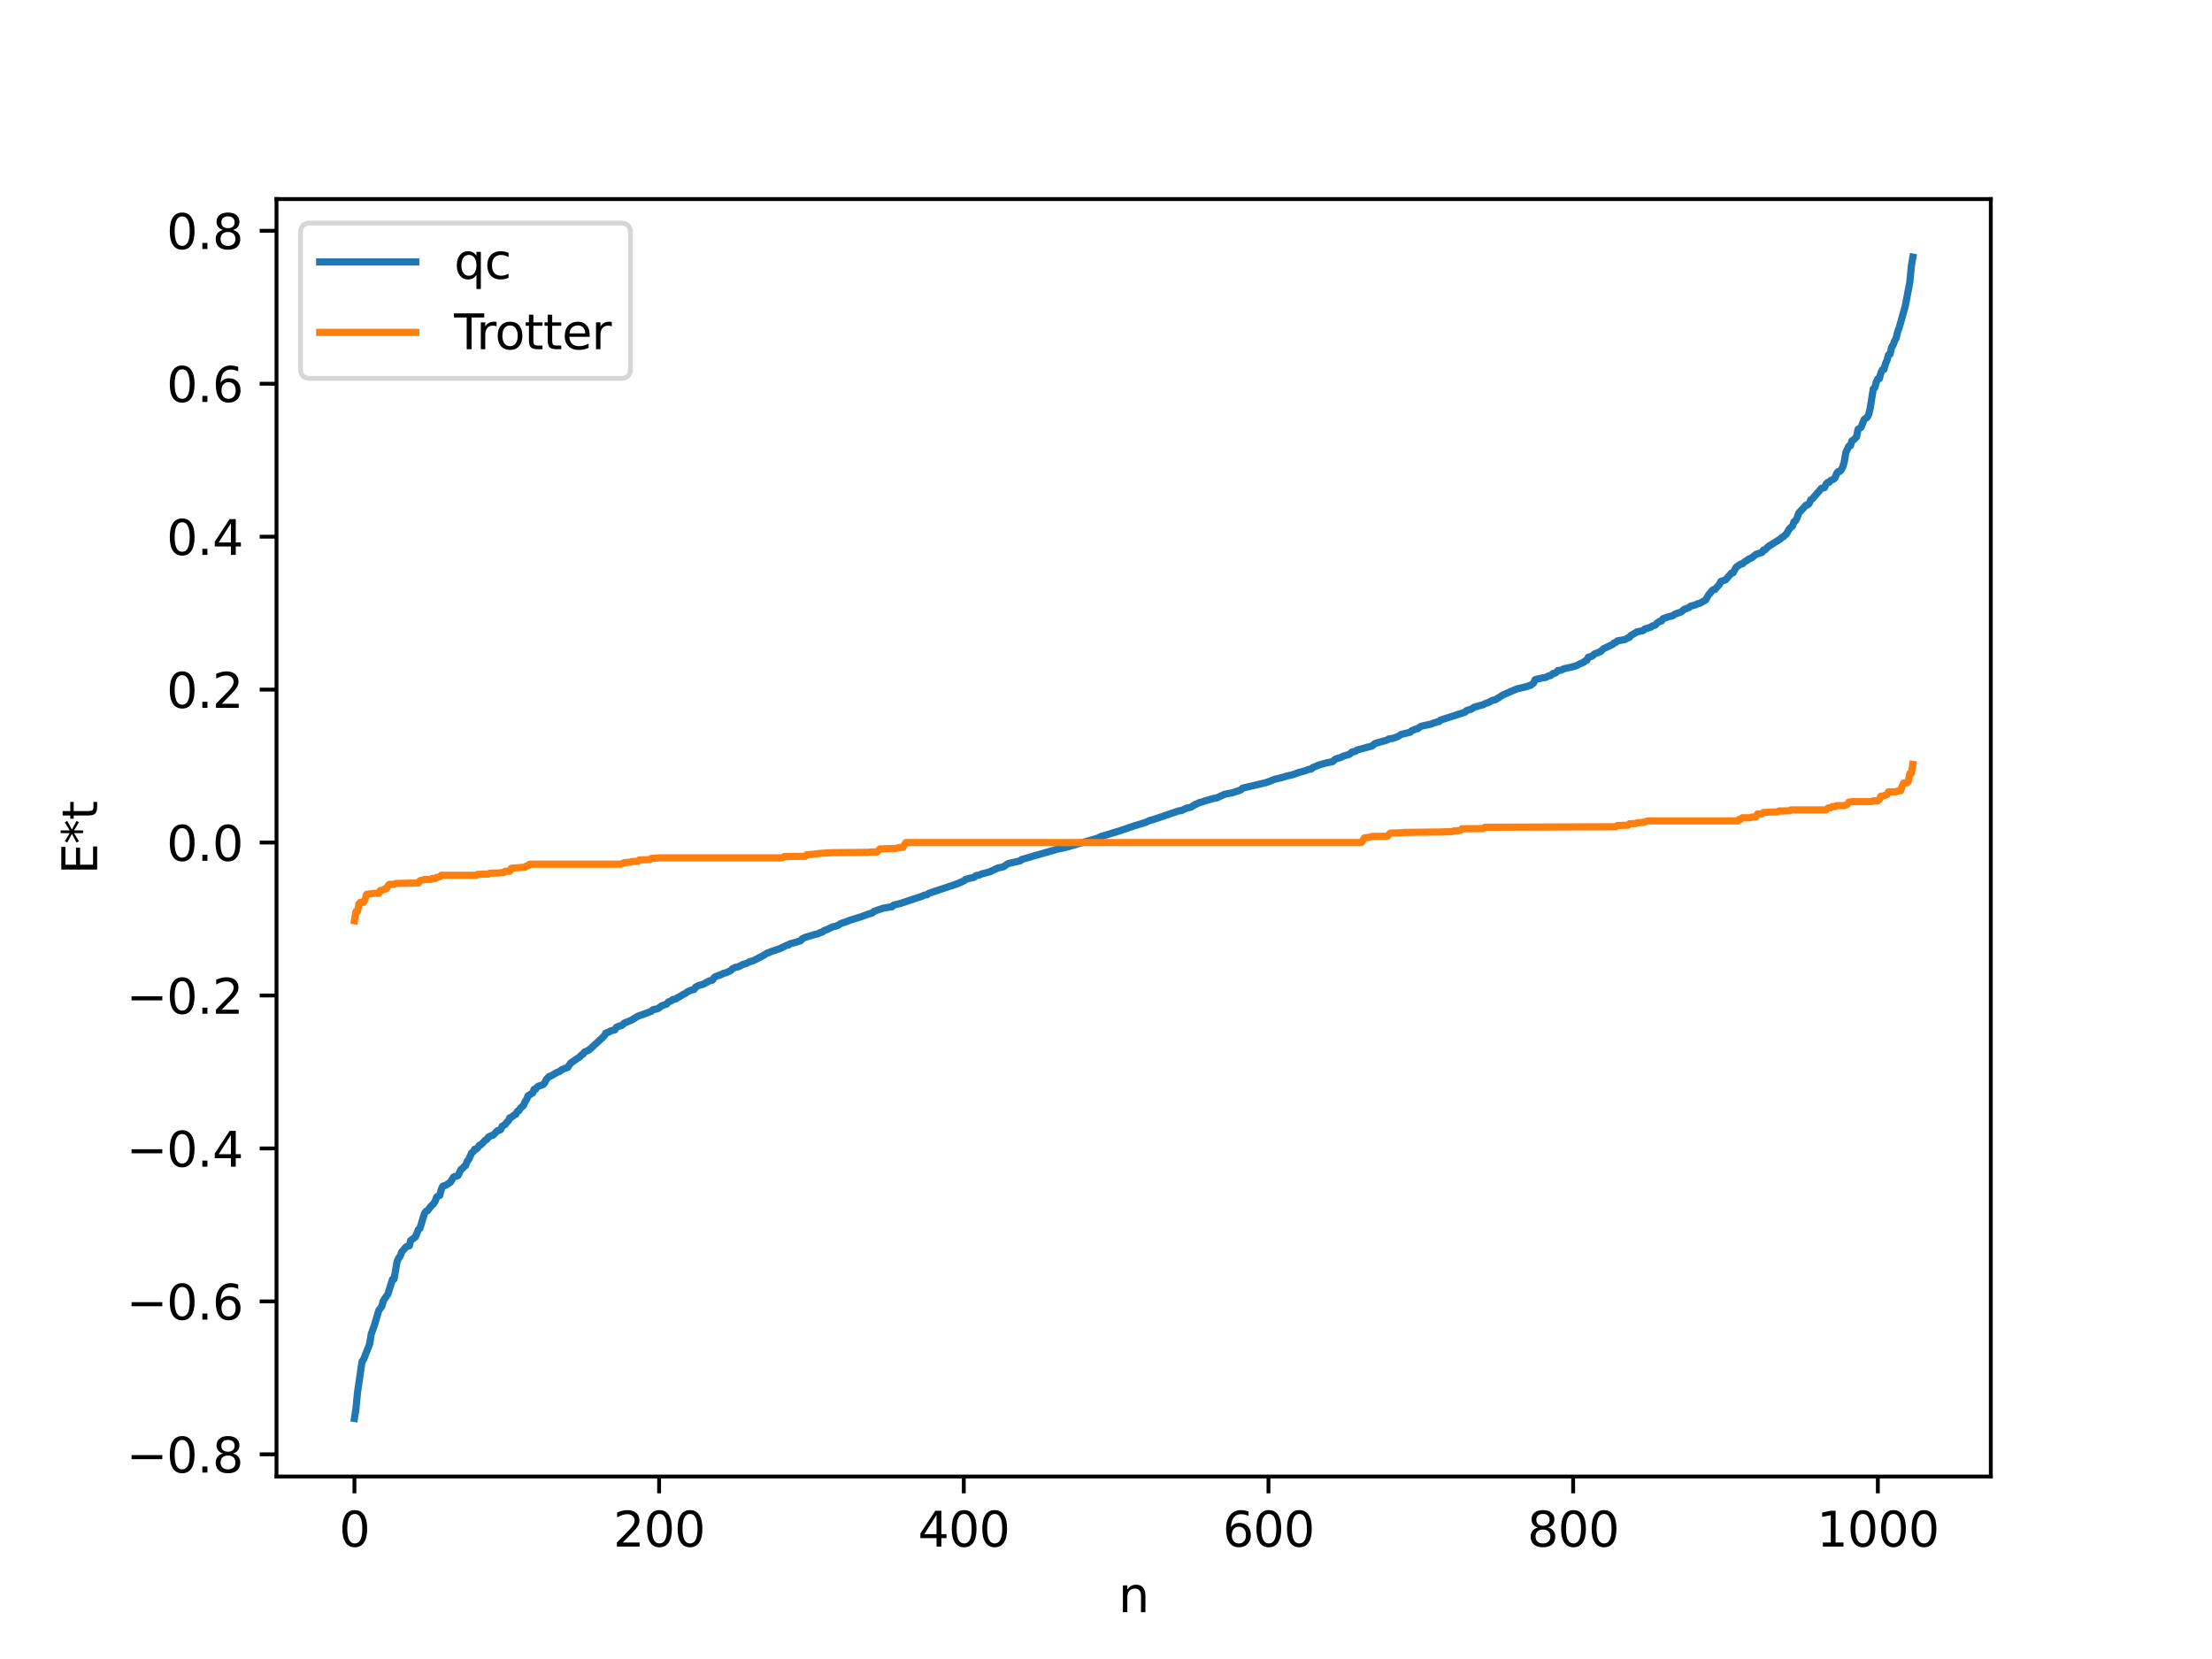 <?xml version="1.0" encoding="utf-8" standalone="no"?>
<!DOCTYPE svg PUBLIC "-//W3C//DTD SVG 1.1//EN"
  "http://www.w3.org/Graphics/SVG/1.1/DTD/svg11.dtd">
<svg xmlns:xlink="http://www.w3.org/1999/xlink" width="460.8pt" height="345.6pt" viewBox="0 0 460.8 345.6" xmlns="http://www.w3.org/2000/svg" version="1.1">
 <defs>
  <style type="text/css">*{stroke-linejoin: round; stroke-linecap: butt}</style>
 </defs>
 <g id="figure_1">
  <g id="patch_1">
   <path d="M 0 345.6 
L 460.8 345.6 
L 460.8 0 
L 0 0 
z
" style="fill: #ffffff"/>
  </g>
  <g id="axes_1">
   <g id="patch_2">
    <path d="M 57.6 307.584 
L 414.72 307.584 
L 414.72 41.472 
L 57.6 41.472 
z
" style="fill: #ffffff"/>
   </g>
   <g id="matplotlib.axis_1">
    <g id="xtick_1">
     <g id="line2d_1">
      <defs>
       <path id="m9643306dbc" d="M 0 0 
L 0 3.5 
" style="stroke: #000000; stroke-width: 0.8"/>
      </defs>
      <g>
       <use xlink:href="#m9643306dbc" x="73.833" y="307.584" style="stroke: #000000; stroke-width: 0.8"/>
      </g>
     </g>
     <g id="text_1">
      <!-- 0 -->
      <g transform="translate(70.651 322.182) scale(0.1 -0.1)">
       <defs>
        <path id="DejaVuSans-30" d="M 2034 4250 
Q 1547 4250 1301 3770 
Q 1056 3291 1056 2328 
Q 1056 1369 1301 889 
Q 1547 409 2034 409 
Q 2525 409 2770 889 
Q 3016 1369 3016 2328 
Q 3016 3291 2770 3770 
Q 2525 4250 2034 4250 
z
M 2034 4750 
Q 2819 4750 3233 4129 
Q 3647 3509 3647 2328 
Q 3647 1150 3233 529 
Q 2819 -91 2034 -91 
Q 1250 -91 836 529 
Q 422 1150 422 2328 
Q 422 3509 836 4129 
Q 1250 4750 2034 4750 
z
" transform="scale(0.016)"/>
       </defs>
       <use xlink:href="#DejaVuSans-30"/>
      </g>
     </g>
    </g>
    <g id="xtick_2">
     <g id="line2d_2">
      <g>
       <use xlink:href="#m9643306dbc" x="137.304" y="307.584" style="stroke: #000000; stroke-width: 0.8"/>
      </g>
     </g>
     <g id="text_2">
      <!-- 200 -->
      <g transform="translate(127.76 322.182) scale(0.1 -0.1)">
       <defs>
        <path id="DejaVuSans-32" d="M 1228 531 
L 3431 531 
L 3431 0 
L 469 0 
L 469 531 
Q 828 903 1448 1529 
Q 2069 2156 2228 2338 
Q 2531 2678 2651 2914 
Q 2772 3150 2772 3378 
Q 2772 3750 2511 3984 
Q 2250 4219 1831 4219 
Q 1534 4219 1204 4116 
Q 875 4013 500 3803 
L 500 4441 
Q 881 4594 1212 4672 
Q 1544 4750 1819 4750 
Q 2544 4750 2975 4387 
Q 3406 4025 3406 3419 
Q 3406 3131 3298 2873 
Q 3191 2616 2906 2266 
Q 2828 2175 2409 1742 
Q 1991 1309 1228 531 
z
" transform="scale(0.016)"/>
       </defs>
       <use xlink:href="#DejaVuSans-32"/>
       <use xlink:href="#DejaVuSans-30" x="63.623"/>
       <use xlink:href="#DejaVuSans-30" x="127.246"/>
      </g>
     </g>
    </g>
    <g id="xtick_3">
     <g id="line2d_3">
      <g>
       <use xlink:href="#m9643306dbc" x="200.775" y="307.584" style="stroke: #000000; stroke-width: 0.8"/>
      </g>
     </g>
     <g id="text_3">
      <!-- 400 -->
      <g transform="translate(191.231 322.182) scale(0.1 -0.1)">
       <defs>
        <path id="DejaVuSans-34" d="M 2419 4116 
L 825 1625 
L 2419 1625 
L 2419 4116 
z
M 2253 4666 
L 3047 4666 
L 3047 1625 
L 3713 1625 
L 3713 1100 
L 3047 1100 
L 3047 0 
L 2419 0 
L 2419 1100 
L 313 1100 
L 313 1709 
L 2253 4666 
z
" transform="scale(0.016)"/>
       </defs>
       <use xlink:href="#DejaVuSans-34"/>
       <use xlink:href="#DejaVuSans-30" x="63.623"/>
       <use xlink:href="#DejaVuSans-30" x="127.246"/>
      </g>
     </g>
    </g>
    <g id="xtick_4">
     <g id="line2d_4">
      <g>
       <use xlink:href="#m9643306dbc" x="264.246" y="307.584" style="stroke: #000000; stroke-width: 0.8"/>
      </g>
     </g>
     <g id="text_4">
      <!-- 600 -->
      <g transform="translate(254.702 322.182) scale(0.1 -0.1)">
       <defs>
        <path id="DejaVuSans-36" d="M 2113 2584 
Q 1688 2584 1439 2293 
Q 1191 2003 1191 1497 
Q 1191 994 1439 701 
Q 1688 409 2113 409 
Q 2538 409 2786 701 
Q 3034 994 3034 1497 
Q 3034 2003 2786 2293 
Q 2538 2584 2113 2584 
z
M 3366 4563 
L 3366 3988 
Q 3128 4100 2886 4159 
Q 2644 4219 2406 4219 
Q 1781 4219 1451 3797 
Q 1122 3375 1075 2522 
Q 1259 2794 1537 2939 
Q 1816 3084 2150 3084 
Q 2853 3084 3261 2657 
Q 3669 2231 3669 1497 
Q 3669 778 3244 343 
Q 2819 -91 2113 -91 
Q 1303 -91 875 529 
Q 447 1150 447 2328 
Q 447 3434 972 4092 
Q 1497 4750 2381 4750 
Q 2619 4750 2861 4703 
Q 3103 4656 3366 4563 
z
" transform="scale(0.016)"/>
       </defs>
       <use xlink:href="#DejaVuSans-36"/>
       <use xlink:href="#DejaVuSans-30" x="63.623"/>
       <use xlink:href="#DejaVuSans-30" x="127.246"/>
      </g>
     </g>
    </g>
    <g id="xtick_5">
     <g id="line2d_5">
      <g>
       <use xlink:href="#m9643306dbc" x="327.717" y="307.584" style="stroke: #000000; stroke-width: 0.8"/>
      </g>
     </g>
     <g id="text_5">
      <!-- 800 -->
      <g transform="translate(318.173 322.182) scale(0.1 -0.1)">
       <defs>
        <path id="DejaVuSans-38" d="M 2034 2216 
Q 1584 2216 1326 1975 
Q 1069 1734 1069 1313 
Q 1069 891 1326 650 
Q 1584 409 2034 409 
Q 2484 409 2743 651 
Q 3003 894 3003 1313 
Q 3003 1734 2745 1975 
Q 2488 2216 2034 2216 
z
M 1403 2484 
Q 997 2584 770 2862 
Q 544 3141 544 3541 
Q 544 4100 942 4425 
Q 1341 4750 2034 4750 
Q 2731 4750 3128 4425 
Q 3525 4100 3525 3541 
Q 3525 3141 3298 2862 
Q 3072 2584 2669 2484 
Q 3125 2378 3379 2068 
Q 3634 1759 3634 1313 
Q 3634 634 3220 271 
Q 2806 -91 2034 -91 
Q 1263 -91 848 271 
Q 434 634 434 1313 
Q 434 1759 690 2068 
Q 947 2378 1403 2484 
z
M 1172 3481 
Q 1172 3119 1398 2916 
Q 1625 2713 2034 2713 
Q 2441 2713 2670 2916 
Q 2900 3119 2900 3481 
Q 2900 3844 2670 4047 
Q 2441 4250 2034 4250 
Q 1625 4250 1398 4047 
Q 1172 3844 1172 3481 
z
" transform="scale(0.016)"/>
       </defs>
       <use xlink:href="#DejaVuSans-38"/>
       <use xlink:href="#DejaVuSans-30" x="63.623"/>
       <use xlink:href="#DejaVuSans-30" x="127.246"/>
      </g>
     </g>
    </g>
    <g id="xtick_6">
     <g id="line2d_6">
      <g>
       <use xlink:href="#m9643306dbc" x="391.188" y="307.584" style="stroke: #000000; stroke-width: 0.8"/>
      </g>
     </g>
     <g id="text_6">
      <!-- 1000 -->
      <g transform="translate(378.463 322.182) scale(0.1 -0.1)">
       <defs>
        <path id="DejaVuSans-31" d="M 794 531 
L 1825 531 
L 1825 4091 
L 703 3866 
L 703 4441 
L 1819 4666 
L 2450 4666 
L 2450 531 
L 3481 531 
L 3481 0 
L 794 0 
L 794 531 
z
" transform="scale(0.016)"/>
       </defs>
       <use xlink:href="#DejaVuSans-31"/>
       <use xlink:href="#DejaVuSans-30" x="63.623"/>
       <use xlink:href="#DejaVuSans-30" x="127.246"/>
       <use xlink:href="#DejaVuSans-30" x="190.869"/>
      </g>
     </g>
    </g>
    <g id="text_7">
     <!-- n -->
     <g transform="translate(232.991 335.861) scale(0.1 -0.1)">
      <defs>
       <path id="DejaVuSans-6e" d="M 3513 2113 
L 3513 0 
L 2938 0 
L 2938 2094 
Q 2938 2591 2744 2837 
Q 2550 3084 2163 3084 
Q 1697 3084 1428 2787 
Q 1159 2491 1159 1978 
L 1159 0 
L 581 0 
L 581 3500 
L 1159 3500 
L 1159 2956 
Q 1366 3272 1645 3428 
Q 1925 3584 2291 3584 
Q 2894 3584 3203 3211 
Q 3513 2838 3513 2113 
z
" transform="scale(0.016)"/>
      </defs>
      <use xlink:href="#DejaVuSans-6e"/>
     </g>
    </g>
   </g>
   <g id="matplotlib.axis_2">
    <g id="ytick_1">
     <g id="line2d_7">
      <defs>
       <path id="m6e33a99a95" d="M 0 0 
L -3.5 0 
" style="stroke: #000000; stroke-width: 0.8"/>
      </defs>
      <g>
       <use xlink:href="#m6e33a99a95" x="57.6" y="302.961" style="stroke: #000000; stroke-width: 0.8"/>
      </g>
     </g>
     <g id="text_8">
      <!-- −0.8 -->
      <g transform="translate(26.317 306.76) scale(0.1 -0.1)">
       <defs>
        <path id="DejaVuSans-2212" d="M 678 2272 
L 4684 2272 
L 4684 1741 
L 678 1741 
L 678 2272 
z
" transform="scale(0.016)"/>
        <path id="DejaVuSans-2e" d="M 684 794 
L 1344 794 
L 1344 0 
L 684 0 
L 684 794 
z
" transform="scale(0.016)"/>
       </defs>
       <use xlink:href="#DejaVuSans-2212"/>
       <use xlink:href="#DejaVuSans-30" x="83.789"/>
       <use xlink:href="#DejaVuSans-2e" x="147.412"/>
       <use xlink:href="#DejaVuSans-38" x="179.199"/>
      </g>
     </g>
    </g>
    <g id="ytick_2">
     <g id="line2d_8">
      <g>
       <use xlink:href="#m6e33a99a95" x="57.6" y="271.1" style="stroke: #000000; stroke-width: 0.8"/>
      </g>
     </g>
     <g id="text_9">
      <!-- −0.6 -->
      <g transform="translate(26.317 274.9) scale(0.1 -0.1)">
       <use xlink:href="#DejaVuSans-2212"/>
       <use xlink:href="#DejaVuSans-30" x="83.789"/>
       <use xlink:href="#DejaVuSans-2e" x="147.412"/>
       <use xlink:href="#DejaVuSans-36" x="179.199"/>
      </g>
     </g>
    </g>
    <g id="ytick_3">
     <g id="line2d_9">
      <g>
       <use xlink:href="#m6e33a99a95" x="57.6" y="239.24" style="stroke: #000000; stroke-width: 0.8"/>
      </g>
     </g>
     <g id="text_10">
      <!-- −0.4 -->
      <g transform="translate(26.317 243.039) scale(0.1 -0.1)">
       <use xlink:href="#DejaVuSans-2212"/>
       <use xlink:href="#DejaVuSans-30" x="83.789"/>
       <use xlink:href="#DejaVuSans-2e" x="147.412"/>
       <use xlink:href="#DejaVuSans-34" x="179.199"/>
      </g>
     </g>
    </g>
    <g id="ytick_4">
     <g id="line2d_10">
      <g>
       <use xlink:href="#m6e33a99a95" x="57.6" y="207.38" style="stroke: #000000; stroke-width: 0.8"/>
      </g>
     </g>
     <g id="text_11">
      <!-- −0.2 -->
      <g transform="translate(26.317 211.179) scale(0.1 -0.1)">
       <use xlink:href="#DejaVuSans-2212"/>
       <use xlink:href="#DejaVuSans-30" x="83.789"/>
       <use xlink:href="#DejaVuSans-2e" x="147.412"/>
       <use xlink:href="#DejaVuSans-32" x="179.199"/>
      </g>
     </g>
    </g>
    <g id="ytick_5">
     <g id="line2d_11">
      <g>
       <use xlink:href="#m6e33a99a95" x="57.6" y="175.519" style="stroke: #000000; stroke-width: 0.8"/>
      </g>
     </g>
     <g id="text_12">
      <!-- 0.0 -->
      <g transform="translate(34.697 179.318) scale(0.1 -0.1)">
       <use xlink:href="#DejaVuSans-30"/>
       <use xlink:href="#DejaVuSans-2e" x="63.623"/>
       <use xlink:href="#DejaVuSans-30" x="95.41"/>
      </g>
     </g>
    </g>
    <g id="ytick_6">
     <g id="line2d_12">
      <g>
       <use xlink:href="#m6e33a99a95" x="57.6" y="143.659" style="stroke: #000000; stroke-width: 0.8"/>
      </g>
     </g>
     <g id="text_13">
      <!-- 0.2 -->
      <g transform="translate(34.697 147.458) scale(0.1 -0.1)">
       <use xlink:href="#DejaVuSans-30"/>
       <use xlink:href="#DejaVuSans-2e" x="63.623"/>
       <use xlink:href="#DejaVuSans-32" x="95.41"/>
      </g>
     </g>
    </g>
    <g id="ytick_7">
     <g id="line2d_13">
      <g>
       <use xlink:href="#m6e33a99a95" x="57.6" y="111.798" style="stroke: #000000; stroke-width: 0.8"/>
      </g>
     </g>
     <g id="text_14">
      <!-- 0.4 -->
      <g transform="translate(34.697 115.597) scale(0.1 -0.1)">
       <use xlink:href="#DejaVuSans-30"/>
       <use xlink:href="#DejaVuSans-2e" x="63.623"/>
       <use xlink:href="#DejaVuSans-34" x="95.41"/>
      </g>
     </g>
    </g>
    <g id="ytick_8">
     <g id="line2d_14">
      <g>
       <use xlink:href="#m6e33a99a95" x="57.6" y="79.938" style="stroke: #000000; stroke-width: 0.8"/>
      </g>
     </g>
     <g id="text_15">
      <!-- 0.6 -->
      <g transform="translate(34.697 83.737) scale(0.1 -0.1)">
       <use xlink:href="#DejaVuSans-30"/>
       <use xlink:href="#DejaVuSans-2e" x="63.623"/>
       <use xlink:href="#DejaVuSans-36" x="95.41"/>
      </g>
     </g>
    </g>
    <g id="ytick_9">
     <g id="line2d_15">
      <g>
       <use xlink:href="#m6e33a99a95" x="57.6" y="48.077" style="stroke: #000000; stroke-width: 0.8"/>
      </g>
     </g>
     <g id="text_16">
      <!-- 0.8 -->
      <g transform="translate(34.697 51.876) scale(0.1 -0.1)">
       <use xlink:href="#DejaVuSans-30"/>
       <use xlink:href="#DejaVuSans-2e" x="63.623"/>
       <use xlink:href="#DejaVuSans-38" x="95.41"/>
      </g>
     </g>
    </g>
    <g id="text_17">
     <!-- E*t -->
     <g transform="translate(20.238 182.148) rotate(-90) scale(0.1 -0.1)">
      <defs>
       <path id="DejaVuSans-45" d="M 628 4666 
L 3578 4666 
L 3578 4134 
L 1259 4134 
L 1259 2753 
L 3481 2753 
L 3481 2222 
L 1259 2222 
L 1259 531 
L 3634 531 
L 3634 0 
L 628 0 
L 628 4666 
z
" transform="scale(0.016)"/>
       <path id="DejaVuSans-2a" d="M 3009 3897 
L 1888 3291 
L 3009 2681 
L 2828 2375 
L 1778 3009 
L 1778 1831 
L 1422 1831 
L 1422 3009 
L 372 2375 
L 191 2681 
L 1313 3291 
L 191 3897 
L 372 4206 
L 1422 3572 
L 1422 4750 
L 1778 4750 
L 1778 3572 
L 2828 4206 
L 3009 3897 
z
" transform="scale(0.016)"/>
       <path id="DejaVuSans-74" d="M 1172 4494 
L 1172 3500 
L 2356 3500 
L 2356 3053 
L 1172 3053 
L 1172 1153 
Q 1172 725 1289 603 
Q 1406 481 1766 481 
L 2356 481 
L 2356 0 
L 1766 0 
Q 1100 0 847 248 
Q 594 497 594 1153 
L 594 3053 
L 172 3053 
L 172 3500 
L 594 3500 
L 594 4494 
L 1172 4494 
z
" transform="scale(0.016)"/>
      </defs>
      <use xlink:href="#DejaVuSans-45"/>
      <use xlink:href="#DejaVuSans-2a" x="63.184"/>
      <use xlink:href="#DejaVuSans-74" x="113.184"/>
     </g>
    </g>
   </g>
   <g id="line2d_16">
    <path d="M 73.833 295.488 
L 74.15 293.484 
L 74.467 290.151 
L 75.42 283.594 
L 75.737 283.224 
L 77.006 279.959 
L 77.324 277.951 
L 77.958 276.182 
L 78.91 272.979 
L 79.545 272.136 
L 79.862 270.951 
L 80.815 269.57 
L 81.767 266.489 
L 82.084 266.473 
L 82.719 262.845 
L 83.036 262.098 
L 83.353 261.705 
L 83.671 260.826 
L 84.623 259.724 
L 85.258 259.539 
L 85.575 258.39 
L 86.527 257.697 
L 87.162 256.129 
L 87.479 255.892 
L 88.431 252.774 
L 88.748 252.34 
L 89.066 252.221 
L 89.7 251.357 
L 90.335 250.745 
L 90.653 250.227 
L 90.97 249.348 
L 91.287 249.135 
L 91.605 249.057 
L 91.922 247.776 
L 92.239 247.109 
L 92.874 246.908 
L 93.826 246.29 
L 94.461 245.225 
L 94.778 245.059 
L 95.096 245.044 
L 95.413 244.883 
L 96.048 243.589 
L 96.365 243.41 
L 96.682 243.011 
L 97 242.802 
L 97.317 241.921 
L 97.634 241.567 
L 98.269 240.151 
L 98.586 239.915 
L 98.904 239.394 
L 99.221 239.368 
L 99.539 239.056 
L 99.856 238.581 
L 100.173 238.486 
L 101.125 237.505 
L 101.443 237.324 
L 101.76 236.859 
L 102.395 236.557 
L 102.712 236.48 
L 103.664 235.505 
L 103.981 235.483 
L 104.299 235.322 
L 104.616 234.621 
L 105.251 234.237 
L 105.568 233.782 
L 105.886 233.522 
L 106.203 232.857 
L 106.52 232.769 
L 107.155 232.244 
L 107.472 232.122 
L 107.79 231.509 
L 108.107 231.353 
L 108.424 230.834 
L 109.059 230.273 
L 109.377 229.484 
L 109.694 229.059 
L 110.011 228.265 
L 110.963 227.677 
L 111.281 226.906 
L 111.598 226.874 
L 111.915 226.435 
L 112.233 226.238 
L 112.867 226.059 
L 113.185 225.906 
L 113.502 225.483 
L 113.82 224.852 
L 114.454 224.206 
L 114.772 224.14 
L 116.041 223.4 
L 116.676 223.15 
L 116.993 222.833 
L 118.262 222.373 
L 118.897 221.439 
L 120.801 220.146 
L 121.119 219.774 
L 121.436 219.617 
L 121.753 219.163 
L 122.705 218.727 
L 124.61 216.989 
L 125.879 215.794 
L 126.196 215.216 
L 126.831 215.01 
L 127.148 214.779 
L 128.1 214.537 
L 128.418 213.989 
L 129.053 213.728 
L 129.37 213.686 
L 129.687 213.5 
L 130.005 213.149 
L 131.591 212.497 
L 132.861 211.695 
L 133.496 211.488 
L 135.717 210.66 
L 136.034 210.332 
L 136.986 210.144 
L 137.939 209.489 
L 138.891 209.154 
L 139.208 208.733 
L 139.843 208.492 
L 140.16 208.225 
L 140.795 208.096 
L 141.112 207.828 
L 141.429 207.721 
L 142.381 207.123 
L 142.699 206.992 
L 143.334 206.54 
L 143.968 206.277 
L 144.603 206.124 
L 144.92 205.613 
L 145.555 205.292 
L 146.507 205.036 
L 147.777 204.329 
L 148.411 204.189 
L 148.729 203.706 
L 149.046 203.441 
L 150.315 202.994 
L 150.633 202.795 
L 151.267 202.632 
L 152.22 202.197 
L 152.537 201.828 
L 153.172 201.525 
L 153.806 201.404 
L 154.758 200.913 
L 155.393 200.746 
L 156.028 200.41 
L 156.98 200.103 
L 157.932 199.621 
L 159.201 198.944 
L 159.836 198.518 
L 160.153 198.457 
L 160.788 198.174 
L 162.375 197.65 
L 163.962 196.883 
L 164.279 196.866 
L 164.596 196.591 
L 165.548 196.37 
L 166.818 195.956 
L 167.135 195.553 
L 167.77 195.258 
L 169.991 194.599 
L 170.309 194.569 
L 170.943 194.23 
L 171.261 194.201 
L 171.578 193.91 
L 172.53 193.535 
L 173.482 193.06 
L 174.117 192.945 
L 174.752 192.689 
L 175.069 192.409 
L 176.339 192.002 
L 176.973 191.734 
L 178.56 191.235 
L 179.512 190.939 
L 180.781 190.459 
L 181.734 190.189 
L 182.051 189.866 
L 183.003 189.526 
L 183.955 189.199 
L 185.859 188.881 
L 186.177 188.545 
L 187.446 188.241 
L 192.206 186.665 
L 192.524 186.482 
L 193.158 186.378 
L 193.476 186.095 
L 199.188 184.192 
L 200.775 183.517 
L 201.092 183.218 
L 202.044 182.946 
L 202.679 182.828 
L 202.996 182.7 
L 203.314 182.398 
L 203.948 182.302 
L 204.583 182.034 
L 206.17 181.623 
L 207.757 180.863 
L 208.709 180.643 
L 209.026 180.566 
L 209.978 179.925 
L 210.613 179.758 
L 212.517 179.332 
L 212.834 179.039 
L 220.768 176.762 
L 221.403 176.683 
L 222.038 176.513 
L 222.99 176.255 
L 228.702 174.586 
L 229.337 174.267 
L 233.145 173.111 
L 233.78 172.895 
L 236.319 172.032 
L 238.54 171.358 
L 239.492 170.929 
L 240.127 170.776 
L 245.522 168.929 
L 246.157 168.843 
L 247.109 168.375 
L 248.061 168.167 
L 249.013 167.554 
L 249.33 167.495 
L 249.648 167.26 
L 250.282 167.089 
L 251.234 166.777 
L 252.186 166.515 
L 252.821 166.334 
L 253.456 166.224 
L 255.043 165.486 
L 255.995 165.28 
L 256.629 165.18 
L 258.216 164.659 
L 258.534 164.498 
L 258.851 164.186 
L 263.611 163.062 
L 264.246 162.857 
L 265.515 162.347 
L 267.102 161.958 
L 268.054 161.674 
L 269.324 161.383 
L 270.593 160.916 
L 271.862 160.577 
L 272.497 160.303 
L 273.132 160.225 
L 273.449 159.914 
L 274.719 159.377 
L 275.671 159.105 
L 276.623 158.857 
L 277.575 158.672 
L 278.21 158.118 
L 278.844 157.91 
L 279.162 157.853 
L 279.796 157.527 
L 281.066 157.163 
L 281.7 156.632 
L 282.335 156.522 
L 282.653 156.258 
L 283.922 155.917 
L 285.826 155.397 
L 286.461 154.874 
L 289 154.157 
L 289.317 153.927 
L 289.952 153.85 
L 290.586 153.671 
L 291.221 153.433 
L 291.856 153.005 
L 293.76 152.541 
L 294.077 152.226 
L 295.029 151.839 
L 295.347 151.794 
L 295.981 151.311 
L 298.203 150.817 
L 298.838 150.539 
L 299.155 150.495 
L 299.472 150.339 
L 299.79 150.311 
L 300.107 150.006 
L 305.185 148.361 
L 305.502 148.035 
L 306.137 147.826 
L 306.454 147.758 
L 307.089 147.336 
L 308.041 147.058 
L 308.993 146.791 
L 309.628 146.459 
L 309.945 146.419 
L 310.897 145.899 
L 311.532 145.765 
L 313.119 144.756 
L 315.34 143.788 
L 315.975 143.518 
L 317.879 143.074 
L 318.514 142.852 
L 318.831 142.773 
L 319.466 142.304 
L 319.783 141.598 
L 320.418 141.415 
L 321.37 141.218 
L 322.005 141.111 
L 322.639 140.786 
L 322.957 140.753 
L 323.591 140.277 
L 323.909 140.245 
L 324.226 140.052 
L 324.543 139.69 
L 325.178 139.618 
L 325.813 139.305 
L 327.4 138.956 
L 328.352 138.703 
L 328.986 138.364 
L 329.939 137.942 
L 330.256 137.647 
L 330.573 137.551 
L 330.891 136.892 
L 331.525 136.74 
L 331.843 136.567 
L 332.16 136.216 
L 332.795 135.997 
L 333.429 135.722 
L 334.064 135.131 
L 335.968 134.229 
L 336.286 133.916 
L 336.603 133.839 
L 336.92 133.506 
L 338.507 133.24 
L 339.142 132.869 
L 339.459 132.761 
L 339.777 132.351 
L 341.046 131.626 
L 342.315 131.346 
L 342.633 131.028 
L 343.902 130.656 
L 344.22 130.4 
L 344.854 130.21 
L 345.172 129.806 
L 345.806 129.403 
L 346.124 129.368 
L 346.441 128.88 
L 347.71 128.437 
L 348.345 128.324 
L 348.98 127.905 
L 349.932 127.579 
L 350.249 127.46 
L 350.884 126.911 
L 351.836 126.588 
L 352.153 126.288 
L 353.105 126.035 
L 353.74 125.732 
L 354.058 125.7 
L 355.327 124.98 
L 355.962 123.856 
L 356.279 123.582 
L 356.596 123.069 
L 356.914 122.834 
L 357.231 122.816 
L 358.183 121.74 
L 358.5 121.11 
L 359.453 120.799 
L 360.722 119.367 
L 361.039 119.323 
L 361.674 118.165 
L 362.626 117.506 
L 362.943 117.479 
L 363.578 116.925 
L 363.896 116.798 
L 364.213 116.504 
L 364.848 116.242 
L 365.8 115.483 
L 367.069 115.069 
L 367.386 114.573 
L 367.704 114.535 
L 368.339 113.88 
L 370.877 112.272 
L 371.195 111.949 
L 371.512 111.815 
L 372.147 111.214 
L 372.781 110.138 
L 373.416 109.563 
L 373.734 108.663 
L 374.051 108.477 
L 374.368 107.902 
L 374.686 106.91 
L 376.272 105.198 
L 376.59 105.172 
L 376.907 104.854 
L 377.224 104.107 
L 377.542 103.922 
L 379.446 101.715 
L 380.081 101.584 
L 380.398 100.852 
L 380.715 100.506 
L 381.033 100.48 
L 381.35 100.104 
L 381.985 99.816 
L 382.302 99.488 
L 382.62 98.599 
L 382.937 98.237 
L 383.254 98.213 
L 383.572 97.875 
L 383.889 97.266 
L 384.206 96.184 
L 384.524 94.249 
L 385.158 92.924 
L 385.476 92.845 
L 385.793 91.837 
L 386.11 91.656 
L 386.745 91.023 
L 387.062 89.43 
L 387.697 89.017 
L 388.332 87.392 
L 388.967 86.93 
L 389.284 86.311 
L 389.601 85.038 
L 390.236 80.989 
L 390.553 80.761 
L 390.871 79.566 
L 391.188 78.908 
L 391.505 78.874 
L 391.823 77.679 
L 392.14 77.02 
L 392.458 76.959 
L 392.775 75.788 
L 393.092 75.071 
L 393.41 73.902 
L 393.727 73.788 
L 394.044 72.352 
L 394.362 71.901 
L 394.679 71.009 
L 394.996 70.465 
L 395.314 69.12 
L 395.631 68.293 
L 396.9 63.766 
L 397.853 58.753 
L 398.17 55.456 
L 398.487 53.568 
L 398.487 53.568 
" clip-path="url(#p61dfa8a90b)" style="fill: none; stroke: #1f77b4; stroke-width: 1.5; stroke-linecap: square"/>
   </g>
   <g id="line2d_17">
    <path d="M 73.833 191.807 
L 74.15 189.907 
L 74.467 189.907 
L 74.785 188.282 
L 75.102 187.945 
L 75.737 187.945 
L 76.054 187.337 
L 76.372 186.31 
L 77.958 186.089 
L 78.91 186.089 
L 79.228 185.51 
L 79.545 185.51 
L 80.18 185.171 
L 80.497 185.171 
L 80.815 184.531 
L 81.132 184.229 
L 82.084 184.224 
L 82.401 184.046 
L 87.162 183.938 
L 87.479 183.474 
L 88.431 183.211 
L 89.7 183.211 
L 90.018 183.006 
L 90.653 183.006 
L 90.97 182.767 
L 91.287 182.767 
L 91.605 182.643 
L 91.922 182.324 
L 99.221 182.324 
L 99.539 182.133 
L 101.76 182.088 
L 102.077 181.891 
L 103.981 181.847 
L 104.616 181.77 
L 104.934 181.77 
L 105.251 181.499 
L 106.203 181.486 
L 106.52 180.875 
L 109.059 180.674 
L 109.377 180.674 
L 109.694 180.366 
L 110.011 180.366 
L 110.329 180.025 
L 129.37 180.025 
L 130.005 179.719 
L 130.639 179.649 
L 131.274 179.637 
L 131.591 179.479 
L 132.861 179.443 
L 133.178 179.138 
L 135.4 179.074 
L 135.717 178.814 
L 137.621 178.705 
L 163.01 178.705 
L 163.327 178.435 
L 167.77 178.386 
L 168.087 178.052 
L 169.357 177.962 
L 170.943 177.767 
L 172.53 177.67 
L 173.482 177.629 
L 180.781 177.558 
L 181.416 177.488 
L 182.686 177.488 
L 183.32 176.839 
L 186.811 176.738 
L 187.129 176.595 
L 188.081 176.499 
L 188.715 175.519 
L 283.605 175.519 
L 284.239 174.539 
L 285.191 174.443 
L 285.826 174.243 
L 289 174.199 
L 289.634 173.55 
L 291.856 173.48 
L 292.491 173.409 
L 300.424 173.313 
L 301.377 173.271 
L 302.329 173.271 
L 302.963 173.076 
L 304.233 172.986 
L 304.55 172.652 
L 308.993 172.603 
L 309.31 172.333 
L 336.603 172.224 
L 336.92 171.964 
L 339.142 171.9 
L 339.459 171.595 
L 340.729 171.559 
L 341.046 171.401 
L 342.315 171.319 
L 343.267 171.013 
L 361.991 171.013 
L 362.309 170.672 
L 362.626 170.672 
L 362.943 170.364 
L 364.53 170.364 
L 364.848 170.223 
L 365.8 170.163 
L 366.117 169.552 
L 367.069 169.539 
L 367.386 169.268 
L 368.339 169.191 
L 369.291 169.147 
L 370.243 169.147 
L 370.56 168.95 
L 372.781 168.905 
L 373.099 168.714 
L 380.398 168.714 
L 380.715 168.395 
L 381.033 168.271 
L 381.35 168.271 
L 381.667 168.032 
L 382.302 168.032 
L 382.62 167.827 
L 384.206 167.827 
L 384.841 167.564 
L 385.158 167.1 
L 385.793 167.003 
L 389.284 166.992 
L 389.919 166.992 
L 390.236 166.814 
L 391.188 166.809 
L 391.505 166.508 
L 391.823 165.867 
L 392.14 165.867 
L 393.092 165.528 
L 393.41 164.949 
L 394.996 164.949 
L 395.314 164.791 
L 395.948 164.728 
L 396.266 163.701 
L 396.583 163.094 
L 397.218 163.094 
L 397.535 162.756 
L 397.853 161.131 
L 398.17 161.131 
L 398.487 159.231 
L 398.487 159.231 
" clip-path="url(#p61dfa8a90b)" style="fill: none; stroke: #ff7f0e; stroke-width: 1.5; stroke-linecap: square"/>
   </g>
   <g id="patch_3">
    <path d="M 57.6 307.584 
L 57.6 41.472 
" style="fill: none; stroke: #000000; stroke-width: 0.8; stroke-linejoin: miter; stroke-linecap: square"/>
   </g>
   <g id="patch_4">
    <path d="M 414.72 307.584 
L 414.72 41.472 
" style="fill: none; stroke: #000000; stroke-width: 0.8; stroke-linejoin: miter; stroke-linecap: square"/>
   </g>
   <g id="patch_5">
    <path d="M 57.6 307.584 
L 414.72 307.584 
" style="fill: none; stroke: #000000; stroke-width: 0.8; stroke-linejoin: miter; stroke-linecap: square"/>
   </g>
   <g id="patch_6">
    <path d="M 57.6 41.472 
L 414.72 41.472 
" style="fill: none; stroke: #000000; stroke-width: 0.8; stroke-linejoin: miter; stroke-linecap: square"/>
   </g>
   <g id="legend_1">
    <g id="patch_7">
     <path d="M 64.6 78.828 
L 129.342 78.828 
Q 131.342 78.828 131.342 76.828 
L 131.342 48.472 
Q 131.342 46.472 129.342 46.472 
L 64.6 46.472 
Q 62.6 46.472 62.6 48.472 
L 62.6 76.828 
Q 62.6 78.828 64.6 78.828 
z
" style="fill: #ffffff; opacity: 0.8; stroke: #cccccc; stroke-linejoin: miter"/>
    </g>
    <g id="line2d_18">
     <path d="M 66.6 54.57 
L 76.6 54.57 
L 86.6 54.57 
" style="fill: none; stroke: #1f77b4; stroke-width: 1.5; stroke-linecap: square"/>
    </g>
    <g id="text_18">
     <!-- qc -->
     <g transform="translate(94.6 58.07) scale(0.1 -0.1)">
      <defs>
       <path id="DejaVuSans-71" d="M 947 1747 
Q 947 1113 1208 752 
Q 1469 391 1925 391 
Q 2381 391 2643 752 
Q 2906 1113 2906 1747 
Q 2906 2381 2643 2742 
Q 2381 3103 1925 3103 
Q 1469 3103 1208 2742 
Q 947 2381 947 1747 
z
M 2906 525 
Q 2725 213 2448 61 
Q 2172 -91 1784 -91 
Q 1150 -91 751 415 
Q 353 922 353 1747 
Q 353 2572 751 3078 
Q 1150 3584 1784 3584 
Q 2172 3584 2448 3432 
Q 2725 3281 2906 2969 
L 2906 3500 
L 3481 3500 
L 3481 -1331 
L 2906 -1331 
L 2906 525 
z
" transform="scale(0.016)"/>
       <path id="DejaVuSans-63" d="M 3122 3366 
L 3122 2828 
Q 2878 2963 2633 3030 
Q 2388 3097 2138 3097 
Q 1578 3097 1268 2742 
Q 959 2388 959 1747 
Q 959 1106 1268 751 
Q 1578 397 2138 397 
Q 2388 397 2633 464 
Q 2878 531 3122 666 
L 3122 134 
Q 2881 22 2623 -34 
Q 2366 -91 2075 -91 
Q 1284 -91 818 406 
Q 353 903 353 1747 
Q 353 2603 823 3093 
Q 1294 3584 2113 3584 
Q 2378 3584 2631 3529 
Q 2884 3475 3122 3366 
z
" transform="scale(0.016)"/>
      </defs>
      <use xlink:href="#DejaVuSans-71"/>
      <use xlink:href="#DejaVuSans-63" x="63.477"/>
     </g>
    </g>
    <g id="line2d_19">
     <path d="M 66.6 69.249 
L 76.6 69.249 
L 86.6 69.249 
" style="fill: none; stroke: #ff7f0e; stroke-width: 1.5; stroke-linecap: square"/>
    </g>
    <g id="text_19">
     <!-- Trotter -->
     <g transform="translate(94.6 72.749) scale(0.1 -0.1)">
      <defs>
       <path id="DejaVuSans-54" d="M -19 4666 
L 3928 4666 
L 3928 4134 
L 2272 4134 
L 2272 0 
L 1638 0 
L 1638 4134 
L -19 4134 
L -19 4666 
z
" transform="scale(0.016)"/>
       <path id="DejaVuSans-72" d="M 2631 2963 
Q 2534 3019 2420 3045 
Q 2306 3072 2169 3072 
Q 1681 3072 1420 2755 
Q 1159 2438 1159 1844 
L 1159 0 
L 581 0 
L 581 3500 
L 1159 3500 
L 1159 2956 
Q 1341 3275 1631 3429 
Q 1922 3584 2338 3584 
Q 2397 3584 2469 3576 
Q 2541 3569 2628 3553 
L 2631 2963 
z
" transform="scale(0.016)"/>
       <path id="DejaVuSans-6f" d="M 1959 3097 
Q 1497 3097 1228 2736 
Q 959 2375 959 1747 
Q 959 1119 1226 758 
Q 1494 397 1959 397 
Q 2419 397 2687 759 
Q 2956 1122 2956 1747 
Q 2956 2369 2687 2733 
Q 2419 3097 1959 3097 
z
M 1959 3584 
Q 2709 3584 3137 3096 
Q 3566 2609 3566 1747 
Q 3566 888 3137 398 
Q 2709 -91 1959 -91 
Q 1206 -91 779 398 
Q 353 888 353 1747 
Q 353 2609 779 3096 
Q 1206 3584 1959 3584 
z
" transform="scale(0.016)"/>
       <path id="DejaVuSans-65" d="M 3597 1894 
L 3597 1613 
L 953 1613 
Q 991 1019 1311 708 
Q 1631 397 2203 397 
Q 2534 397 2845 478 
Q 3156 559 3463 722 
L 3463 178 
Q 3153 47 2828 -22 
Q 2503 -91 2169 -91 
Q 1331 -91 842 396 
Q 353 884 353 1716 
Q 353 2575 817 3079 
Q 1281 3584 2069 3584 
Q 2775 3584 3186 3129 
Q 3597 2675 3597 1894 
z
M 3022 2063 
Q 3016 2534 2758 2815 
Q 2500 3097 2075 3097 
Q 1594 3097 1305 2825 
Q 1016 2553 972 2059 
L 3022 2063 
z
" transform="scale(0.016)"/>
      </defs>
      <use xlink:href="#DejaVuSans-54"/>
      <use xlink:href="#DejaVuSans-72" x="46.334"/>
      <use xlink:href="#DejaVuSans-6f" x="85.197"/>
      <use xlink:href="#DejaVuSans-74" x="146.379"/>
      <use xlink:href="#DejaVuSans-74" x="185.588"/>
      <use xlink:href="#DejaVuSans-65" x="224.797"/>
      <use xlink:href="#DejaVuSans-72" x="286.32"/>
     </g>
    </g>
   </g>
  </g>
 </g>
 <defs>
  <clipPath id="p61dfa8a90b">
   <rect x="57.6" y="41.472" width="357.12" height="266.112"/>
  </clipPath>
 </defs>
</svg>
